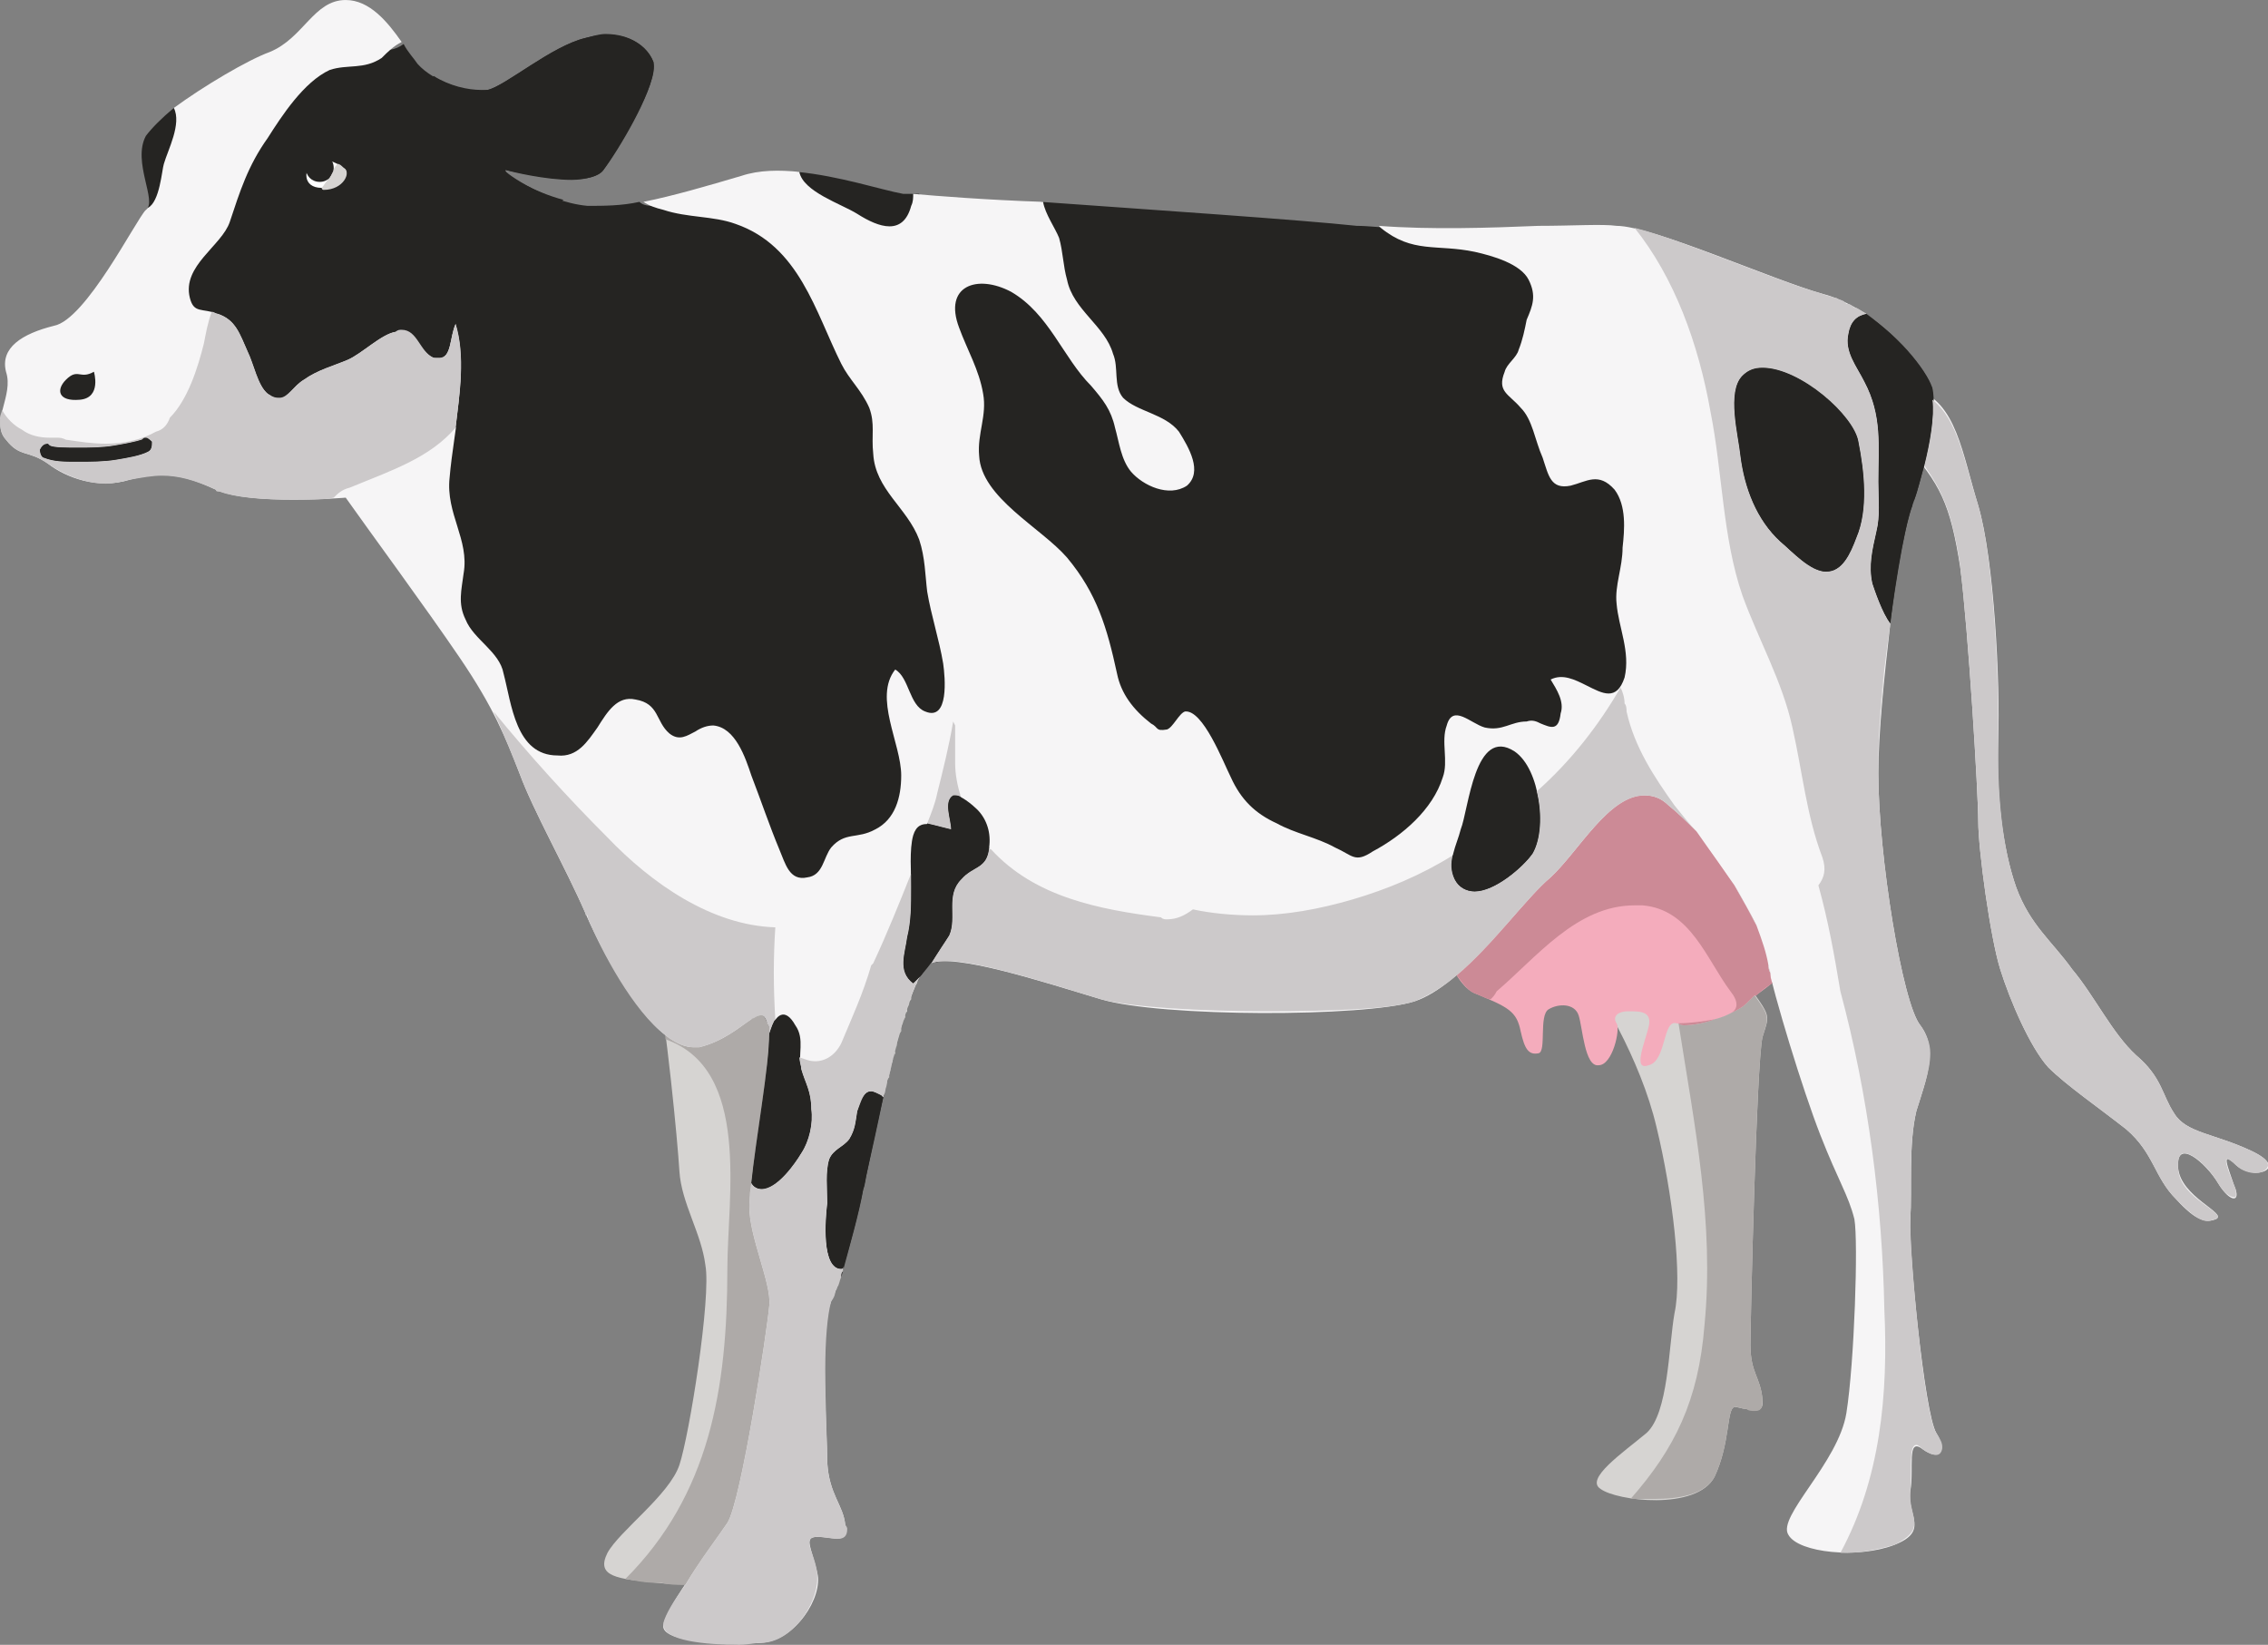 <?xml version="1.0" encoding="UTF-8"?>
<!DOCTYPE svg PUBLIC "-//W3C//DTD SVG 1.1//EN" "http://www.w3.org/Graphics/SVG/1.1/DTD/svg11.dtd">
<!-- Creator: CorelDRAW X7 -->
<svg xmlns="http://www.w3.org/2000/svg" xml:space="preserve" width="1186px" height="860px" version="1.1" shape-rendering="geometricPrecision" text-rendering="geometricPrecision" image-rendering="optimizeQuality" fill-rule="evenodd" clip-rule="evenodd"
viewBox="0 0 1135 823"
 xmlns:xlink="http://www.w3.org/1999/xlink">
 <rect x="0" y="0" width="1135" height="823" fill="#808080" stroke="none"/>
 <g id="Слой_x0020_1">
  <g id="_5603556624">
   <path fill="#F6F5F6" fill-rule="nonzero" d="M953 222c18,20 23,30 28,62 4,31 9,113 9,127 0,14 6,58 11,74 5,16 15,39 24,49 9,9 25,20 39,31 14,12 14,24 25,35 10,11 15,12 20,10 6,-3 -18,-11 -19,-26 -1,-15 14,-2 20,8 6,10 12,10 8,1 -3,-9 -7,-18 1,-10 9,8 27,2 8,-7 -19,-9 -33,-9 -39,-19 -6,-9 -6,-18 -19,-29 -12,-11 -21,-30 -32,-43 -10,-14 -21,-22 -28,-41 -7,-20 -10,-47 -9,-74 1,-28 -2,-90 -10,-117 -8,-26 -11,-52 -31,-58 -21,-6 -6,27 -6,27z"/>
   <path fill="#D6D4D2" fill-rule="nonzero" d="M327 476c7,41 12,94 13,110 1,16 11,31 13,47 3,16 -8,85 -13,100 -5,15 -30,33 -36,44 -6,12 5,13 25,15 19,2 39,1 45,-13 5,-14 20,-110 20,-145 0,-34 10,-131 0,-154 -10,-23 -67,-4 -67,-4z"/>
   <path fill="#D6D4D2" fill-rule="nonzero" d="M787 478c13,17 34,52 42,86 8,33 13,75 9,93 -3,17 -3,50 -14,60 -12,10 -31,23 -23,28 8,6 48,11 57,-6 8,-17 6,-34 10,-35 2,0 4,1 6,1 4,1 9,2 8,-5 -1,-11 -6,-13 -6,-27 0,-13 3,-140 6,-154 4,-13 5,-9 -13,-34 -18,-26 -88,-15 -82,-7z"/>
   <path fill="#F4ACBC" fill-rule="nonzero" d="M708 410c1,20 13,80 30,87 17,7 21,9 23,19 2,9 4,12 9,11 4,-1 0,-19 5,-22 5,-3 13,-3 15,3 2,6 3,26 10,25 7,0 11,-18 9,-21 -2,-3 0,-6 6,-6 6,0 12,0 10,8 -2,8 -8,22 0,19 9,-2 7,-23 14,-21 7,2 27,-2 35,-10 8,-8 21,-11 21,-30 0,-19 -21,-102 -55,-110 -35,-8 -132,48 -132,48z"/>
   <path fill="#252422" fill-rule="nonzero" d="M967 194c-3,-9 -18,-28 -37,-39 -3,7 -9,11 -18,8 -13,-5 -27,-4 -41,-7 -19,-4 -36,-14 -55,-20 -36,-10 -71,-13 -108,-18 -4,0 -7,-2 -10,-4 -6,0 -13,-1 -19,-1 -28,-3 -102,-8 -158,-12 -1,7 -6,13 -12,15 -10,4 -21,6 -31,3 -8,-2 -15,-8 -17,-16 0,-2 -1,-4 -1,-6 -4,0 -7,0 -8,0 -11,-2 -32,-9 -53,-11 -2,6 -7,12 -16,13 -5,0 -10,0 -15,1 -8,1 -16,2 -24,2 -5,1 -10,1 -16,1 -3,0 -6,0 -8,-2 -9,2 -18,2 -26,2 -22,-2 -45,-19 -41,-18 5,1 42,10 49,0 7,-10 28,-44 25,-54 -4,-10 -17,-17 -34,-12 -17,4 -40,24 -49,26 -9,2 -27,-4 -35,-13 -2,-3 -5,-6 -7,-10 -4,3 -9,4 -14,2 -17,-6 -30,-6 -45,7 -11,9 -21,20 -35,27 -8,5 -16,2 -21,-4 -6,5 -11,10 -14,14 -7,13 6,33 0,37l0 1c7,4 11,13 5,22 -11,16 -24,27 -40,37 -40,24 -25,57 19,55 27,-1 50,5 76,11 18,4 36,3 52,14 18,11 22,35 31,53 12,22 28,41 39,64 11,23 22,47 34,70 11,19 36,84 62,65 12,-9 23,2 25,13 4,-3 7,-4 8,2 4,13 -8,72 -9,90 1,0 2,1 3,1 13,9 20,23 23,40 5,-6 13,-7 20,-4 4,-15 9,-32 11,-44 2,-8 6,-30 12,-54 -6,-6 -8,-15 -6,-24 1,-10 8,-17 16,-23 1,-2 3,-2 5,-3 3,-5 5,-8 7,-9 3,-1 7,-1 12,-1 2,-2 3,-3 6,-4 15,-25 50,-26 77,-21 45,7 85,18 128,17l2 -1c50,-13 85,-32 102,-82 5,-14 15,-22 27,-23l1 0c22,-11 46,-18 69,-23 18,-6 36,-10 53,-9 4,-35 10,-72 14,-82 6,-17 13,-47 10,-59z"/>
   <path fill="#F6F5F6" fill-rule="nonzero" d="M956 610c1,-15 -1,-37 3,-54 5,-16 11,-31 2,-43 -9,-11 -21,-85 -21,-126 0,-20 3,-49 6,-75 -4,-5 -8,-17 -9,-20 -2,-9 0,-17 2,-26 2,-8 1,-16 1,-25 0,-18 2,-33 -7,-50 -4,-8 -10,-15 -8,-24 1,-6 4,-9 9,-10 -7,-4 -14,-8 -22,-10 -25,-7 -85,-34 -103,-34 -7,-1 -22,0 -39,0 -24,1 -54,2 -80,0l1 1c16,13 28,8 47,12 9,2 23,6 27,14 4,8 2,13 -1,20 -1,5 -2,10 -4,15 -1,4 -6,7 -7,11 -4,10 2,11 8,18 6,6 7,16 11,25 3,9 4,16 14,14 8,-2 14,-7 22,2 6,8 5,20 4,29 0,10 -4,19 -3,28 1,12 7,24 4,37 -4,12 -11,8 -19,4 -6,-3 -12,-6 -18,-3 3,5 7,11 5,17 -1,9 -5,7 -10,5 -2,-1 -4,-2 -7,-1 -8,0 -12,5 -21,3 -7,-2 -16,-12 -19,-1 -3,8 1,18 -2,26 -5,16 -20,29 -35,37 -9,6 -10,2 -19,-2 -9,-5 -20,-7 -29,-12 -11,-5 -18,-12 -23,-23 -4,-8 -14,-34 -23,-33 -3,1 -6,8 -9,9 -6,1 -4,-1 -8,-3 -9,-7 -15,-15 -17,-25 -5,-23 -10,-40 -25,-58 -13,-15 -43,-30 -44,-51 -1,-11 4,-20 2,-31 -2,-12 -8,-22 -12,-33 -8,-21 9,-27 26,-18 19,11 26,33 40,47 6,7 10,12 12,21 2,7 3,16 8,22 6,7 19,13 28,7 8,-7 1,-19 -4,-27 -7,-9 -21,-10 -28,-17 -5,-6 -2,-15 -5,-22 -4,-14 -20,-22 -23,-37 -2,-7 -2,-14 -4,-21 -2,-5 -7,-12 -8,-18 -29,-1 -54,-3 -65,-4 0,2 0,4 -1,6 -4,15 -16,11 -27,4 -8,-5 -27,-11 -29,-21 -10,-1 -20,-1 -29,2 -17,5 -34,10 -49,13 3,2 6,3 10,4 12,4 25,3 36,7 32,11 40,44 53,70 4,8 10,13 14,22 3,8 1,14 2,23 1,18 17,27 23,43 3,9 3,18 4,26 2,12 6,24 8,36 1,7 3,29 -9,24 -8,-3 -8,-17 -15,-21 -11,14 3,37 3,53 0,11 -3,22 -13,27 -9,5 -15,1 -22,9 -4,5 -4,14 -12,15 -9,2 -11,-7 -14,-14 -5,-12 -9,-24 -14,-37 -3,-9 -8,-24 -19,-25 -3,0 -6,1 -9,3 -4,2 -8,5 -13,1 -7,-6 -5,-15 -17,-17 -9,-2 -14,6 -19,14 -5,7 -10,15 -20,14 -21,0 -23,-26 -27,-41 -2,-11 -15,-17 -19,-27 -4,-8 -2,-15 -1,-23 3,-17 -9,-30 -7,-48 2,-24 10,-53 3,-77 -4,7 -2,20 -11,17 -8,-3 -9,-16 -19,-13 -7,1 -17,11 -24,14 -7,3 -15,5 -22,10 -7,4 -9,14 -18,7 -5,-4 -7,-15 -10,-21 -4,-9 -6,-16 -15,-19 -8,-3 -12,0 -14,-8 -4,-16 16,-26 20,-38 5,-15 9,-28 19,-42 7,-11 18,-28 31,-34 9,-3 17,0 26,-6 3,-3 6,-6 10,-8 -7,-10 -16,-21 -28,-21 -16,0 -21,19 -38,26 -11,4 -33,17 -48,28 4,8 -3,21 -5,28 -1,3 -2,19 -8,22l-1 1c-5,5 -30,55 -46,58 -16,4 -27,11 -24,23 4,12 -8,25 0,34 7,9 11,5 21,12 9,7 25,13 41,8 16,-4 26,-3 43,5 17,8 65,4 65,4 12,17 40,55 57,80 17,25 23,40 30,58 7,19 23,47 33,70 10,23 36,71 57,67 22,-5 31,-25 34,-12 1,1 1,3 1,5l0 0c3,-10 8,-13 13,-4 5,7 1,15 3,22 2,7 5,11 5,20 1,7 -1,16 -5,22 -4,7 -17,25 -25,15 -1,6 -1,10 -1,12 0,15 11,38 10,49 -1,12 -14,98 -21,109 -7,11 -30,41 -32,51 -2,9 32,10 49,9 17,-1 31,-23 28,-35 -3,-13 -7,-18 0,-18 8,0 16,4 14,-6 -1,-10 -8,-15 -9,-31 0,-16 -4,-67 2,-81 2,-4 4,-10 6,-17 -11,2 -9,-24 -8,-32 0,-7 -1,-16 1,-22 2,-5 7,-6 10,-10 3,-5 3,-8 4,-14 2,-7 4,-13 12,-8l1 1c7,-30 16,-64 24,-67 12,-5 55,9 85,18 30,9 132,9 157,1 24,-8 51,-47 68,-62 17,-15 36,-55 59,-36 23,20 46,59 49,77 4,19 18,65 27,88 9,23 14,30 17,42 2,11 0,72 -4,97 -4,25 -35,52 -29,61 5,9 35,12 53,5 18,-7 6,-15 8,-27 2,-11 -2,-27 6,-21 8,6 13,2 7,-8 -6,-10 -14,-93 -13,-107z"/>
   <path fill="#252422" fill-rule="nonzero" d="M47 186c-7,4 -8,-2 -14,4 -5,5 -4,11 7,10 11,-1 7,-14 7,-14z"/>
   <path fill="#252422" fill-rule="nonzero" d="M22 229c5,2 10,2 17,2 6,0 13,0 19,-1 6,-1 12,-2 16,-4 2,-1 2,-3 2,-5 -1,-1 -3,-2 -5,-1 -3,1 -8,2 -14,3 -6,1 -12,1 -18,1 -6,0 -12,0 -14,-1 -2,-1 -4,0 -5,2 0,2 1,4 2,4z"/>
   <path fill="#FEFEFE" fill-rule="nonzero" d="M172 84c-4,-3 -11,-6 -15,-3 -5,3 -6,13 4,13 10,1 15,-8 11,-10z"/>
   <path fill="#FEFEFE" fill-rule="nonzero" d="M163 84c0,2 -1,3 -3,3 -2,0 -3,-1 -3,-3 0,-2 1,-3 3,-3 2,0 3,1 3,3z"/>
   <path fill="#252422" fill-rule="nonzero" d="M163 84l-4 0 1 0 0 -1 -1 1 1 0 0 -1 0 1 1 0 -1 -1 0 1 1 0 -1 0 0 1 1 -1 -1 0 0 1 0 -1 -1 0 1 1 0 -1 -1 0 8 0c0,-4 -3,-7 -7,-7 -4,0 -7,3 -7,7 0,4 3,7 7,7 4,0 7,-3 7,-7l-4 0z"/>
   <path fill="#252422" fill-rule="nonzero" d="M457 418c-2,7 -1,19 -1,26 0,9 0,17 -2,25 -1,8 -5,17 3,23 5,-4 15,-18 18,-24 4,-9 -2,-20 6,-28 6,-7 13,-5 14,-16 1,-7 -1,-14 -6,-19 -2,-2 -9,-8 -12,-7 -5,3 -1,12 -1,17 -7,-1 -16,-7 -19,3z"/>
   <path fill="#252422" fill-rule="nonzero" d="M731 415c-2,8 -7,16 -3,25 8,16 33,-3 39,-13 7,-12 4,-42 -9,-51 -20,-13 -23,29 -27,39z"/>
   <path fill="#252422" fill-rule="nonzero" d="M891 271c6,5 15,16 23,15 8,0 12,-9 15,-17 6,-14 4,-33 1,-48 -3,-16 -43,-48 -58,-33 -8,8 -2,30 -1,40 2,16 8,32 20,43z"/>
   <path fill="#D6D4D2" fill-rule="nonzero" d="M145 250c-13,0 -27,-1 -35,-4 8,3 22,4 35,4 2,0 3,0 5,0 -2,0 -3,0 -5,0zm-145 -41c0,-1 1,-3 1,-4 0,0 0,0 0,0 0,1 -1,3 -1,4zm282 -109c-15,-4 -28,-12 -29,-14 1,2 14,10 29,14l0 0zm-29 -14c0,0 0,0 0,0 0,0 0,0 0,0zm0 0c0,-1 0,-1 0,-1 0,0 0,0 0,1zm0 -1c0,0 0,0 0,0 0,0 0,0 0,0zm0 0l0 0 0 0zm0 0l0 0 0 0zm0 0l0 0 0 0zm-12 -40c-7,0 -16,-2 -24,-7 0,0 0,0 0,0 8,5 17,7 24,7 1,0 2,0 3,0 -1,0 -2,0 -3,0z"/>
   <path fill="#252422" fill-rule="nonzero" d="M228 214c2,-17 5,-36 0,-52 -3,7 -2,17 -8,17 -1,0 -2,0 -3,0 -7,-3 -8,-14 -16,-14 -1,0 -2,0 -3,1 -7,1 -17,11 -24,14 -7,3 -15,5 -22,10 -5,3 -8,9 -12,9 -2,0 -3,0 -6,-2 -5,-4 -7,-15 -10,-21 -4,-9 -6,-16 -15,-19 -1,0 -2,-1 -3,-1 0,-3 1,-6 2,-8 4,-3 9,-6 12,-9 2,1 4,1 6,1 4,0 8,-1 11,-5 11,-12 17,-27 24,-41 0,0 0,0 0,0 0,1 1,1 1,1 10,0 14,-9 10,-11 -1,-1 -2,-2 -3,-2 2,-4 5,-7 8,-9 14,-13 29,-21 40,-35 8,5 17,7 24,7 1,0 2,0 3,0l0 0c9,-2 32,-22 49,-26 4,-1 7,-2 10,-2 12,0 21,6 24,14 0,1 0,2 0,3 0,12 -18,42 -25,51 -2,3 -9,5 -16,5 -13,0 -30,-4 -33,-5l0 0c0,0 0,0 0,0 0,0 0,0 0,0l0 0c0,0 0,0 0,0l0 0c0,0 0,0 0,0l0 0c0,0 0,0 0,0 0,0 0,0 0,0 0,0 0,0 0,0 0,0 0,0 0,1 0,0 0,0 0,0 0,0 0,0 0,0 0,0 0,0 0,0 1,2 14,10 29,14 -5,3 -8,8 -8,15 0,1 0,1 0,2 -3,1 -7,3 -9,8 -11,18 -14,41 -21,61 -4,12 -9,21 -16,28z"/>
   <path fill="#CCC9CA" fill-rule="nonzero" d="M145 250c-13,0 -27,-1 -35,-4 -1,0 -2,0 -2,-1l0 0c-11,-5 -19,-7 -27,-7 -5,0 -10,1 -16,2 -4,1 -8,2 -12,2 -11,0 -22,-5 -29,-10 -10,-7 -14,-3 -21,-12l0 0c-3,-3 -3,-7 -3,-11 0,-1 1,-3 1,-4 2,4 6,8 10,10 4,3 9,4 14,4 1,0 2,0 3,0 2,0 3,0 5,1 7,1 13,2 20,2 9,0 18,-2 25,-6 4,-1 6,-4 7,-7 9,-9 14,-25 17,-37 1,-5 2,-11 4,-16 1,0 2,1 3,1 9,3 11,10 15,19 3,6 5,17 10,21 3,2 4,2 6,2 4,0 7,-6 12,-9 7,-5 15,-7 22,-10 7,-3 17,-13 24,-14 1,-1 2,-1 3,-1 8,0 9,11 16,14 1,0 2,0 3,0 6,0 5,-10 8,-17 5,16 2,35 0,52 -13,15 -31,21 -53,30 -4,1 -6,3 -8,5 -4,1 -10,1 -17,1 -2,0 -3,0 -5,0zm-121 -28c-2,0 -3,1 -4,3 0,2 1,4 2,4 5,2 10,2 17,2 6,0 13,0 19,-1 6,-1 12,-2 16,-4 2,-1 2,-3 2,-5 -1,-1 -2,-2 -3,-2 -1,0 -1,0 -2,1 -3,1 -8,2 -14,3 -6,1 -12,1 -18,1 0,0 0,0 0,0 0,0 0,0 0,0 -6,0 -12,0 -14,-1 0,0 -1,-1 -1,-1z"/>
   <path fill="#252422" fill-rule="nonzero" d="M39 231c-7,0 -12,0 -17,-2 -1,0 -2,-2 -2,-4 1,-2 2,-3 4,-3 0,0 1,1 1,1 2,1 8,1 14,1 0,0 0,0 0,0 0,0 0,0 0,0 6,0 12,0 18,-1 6,-1 11,-2 14,-3 1,-1 1,-1 2,-1 1,0 2,1 3,2 0,2 0,4 -2,5 -4,2 -10,3 -16,4 -6,1 -13,1 -19,1z"/>
   <path fill="#D6D4D2" fill-rule="nonzero" d="M162 95c0,0 -1,0 -1,-1 0,0 0,0 0,0 1,-1 2,-3 3,-4 1,-1 2,-3 3,-5 0,-1 1,-2 2,-3 1,0 2,1 3,2 4,2 0,11 -10,11z"/>
   <path fill="#252422" fill-rule="nonzero" d="M164 90c1,-2 2,-4 3,-5 -1,2 -2,4 -3,5z"/>
   <path fill="#D6D4D2" fill-rule="nonzero" d="M923 777c-1,0 -2,0 -2,0l0 0c0,0 1,0 2,0zm17 -394c0,-14 1,-31 3,-48l0 0c-1,16 -3,31 -3,44 0,1 0,2 0,4zm41 -100c0,0 0,0 0,0 0,0 0,0 0,0zm0 0c0,0 0,0 0,0 0,0 0,0 0,0zm0 0c-4,-25 -8,-36 -18,-50 0,0 0,0 0,0 10,14 14,25 18,50zm-24 -31c0,0 0,0 0,0 0,0 0,0 0,0zm0 0c0,-1 0,-1 1,-2 -1,1 -1,1 -1,2zm1 -2c0,0 0,0 0,0 0,0 0,0 0,0zm0 0c0,0 0,0 0,0 0,0 0,0 0,0zm9 -55c0,0 0,0 0,0 0,0 0,0 0,0zm0 -1c0,0 0,0 0,0 0,0 0,0 0,0zm0 0c-1,-1 -1,-1 -1,-2 0,1 0,1 1,2zm-55 -47c0,0 0,0 0,0 0,0 0,0 0,0zm0 0c0,0 0,0 0,0 0,0 0,0 0,0zm0 0c0,0 0,0 0,0 0,0 0,0 0,0z"/>
   <path fill="#CCC9CA" fill-rule="nonzero" d="M1105 611c-4,0 -8,-3 -16,-11 -11,-11 -11,-23 -25,-35 -14,-11 -30,-22 -39,-31 -9,-10 -19,-33 -24,-49 -5,-16 -11,-60 -11,-74 0,-14 -5,-96 -9,-127l0 0c0,0 0,-1 0,-1 0,0 0,0 0,0 0,0 0,0 0,0 0,0 0,0 0,0 0,0 0,0 0,0 -4,-25 -8,-36 -18,-50 3,-12 5,-24 4,-33 13,10 16,31 23,53 7,24 10,77 10,107 0,4 0,7 0,10 0,3 0,6 0,9 0,25 3,48 9,65 7,19 18,27 28,41 11,13 20,32 32,43 13,11 13,20 19,29 6,10 20,10 39,19 6,3 8,5 8,7 0,2 -3,4 -6,4 -3,0 -7,-1 -10,-4 -2,-2 -4,-3 -4,-3 -1,0 -1,0 -1,1 0,2 2,7 4,12 1,2 1,3 1,4 0,2 0,2 -1,2 -2,0 -5,-2 -8,-7 -4,-7 -12,-15 -17,-15 -2,0 -3,2 -3,6 0,0 0,1 0,1 0,14 20,21 20,25 0,0 0,0 -1,1 -1,0 -3,1 -4,1z"/>
   <path fill="#252422" fill-rule="nonzero" d="M943 335l0 0c1,-8 2,-16 3,-23 -4,-5 -8,-17 -9,-20 -2,-9 0,-17 2,-26 2,-8 1,-16 1,-25 0,-18 2,-33 -7,-50 -4,-8 -10,-15 -8,-24 1,-6 4,-9 9,-10 15,11 28,26 32,35 0,1 0,1 1,2l0 0c0,0 0,0 0,0 0,1 0,1 0,1 0,0 0,0 0,0 0,1 0,3 0,5 0,0 0,0 0,0 1,9 -1,21 -4,33 0,0 0,0 0,0 0,0 0,0 0,0 -2,6 -3,12 -5,17 0,0 0,0 0,0 0,0 0,0 0,0 0,0 0,0 0,0 0,0 0,0 0,0 -1,1 -1,1 -1,2l0 0c0,0 0,0 0,0 0,0 0,1 0,1l0 0c-3,8 -8,32 -11,59l0 0c-1,7 -2,15 -3,23z"/>
   <path fill="#CCC9CA" fill-rule="nonzero" d="M924 777c-1,0 -1,0 -1,0 -1,0 -2,0 -2,0 20,-37 24,-79 22,-122 -1,-52 -8,-107 -22,-159 -3,-18 -6,-35 -11,-53 3,-4 4,-8 2,-14 -8,-21 -10,-43 -15,-65 -5,-23 -17,-44 -25,-66 -10,-29 -10,-62 -16,-92 -6,-34 -18,-67 -38,-92 24,6 72,27 94,33 0,0 0,0 0,0 0,0 0,0 0,0 0,0 0,0 0,0 0,0 0,0 0,0 0,0 0,0 0,0l0 0c2,1 4,1 6,2l1 0c1,1 3,1 4,2l1 1c2,0 3,1 4,2l1 0c2,1 3,2 5,3 -5,1 -8,4 -9,10 -2,9 4,16 8,24 9,17 7,32 7,50 0,9 1,17 -1,25 -2,9 -4,17 -2,26 1,3 5,15 9,20 -1,7 -2,15 -3,23 -2,17 -3,34 -3,48 0,1 0,3 0,4l0 0c0,41 12,115 21,126 3,4 5,9 5,14 0,9 -4,19 -7,29 -4,17 -2,39 -3,54 0,0 0,1 0,2 0,20 7,96 13,105 2,3 3,5 3,7 0,2 -1,4 -3,4 -2,0 -4,-1 -7,-3 -1,-1 -2,-2 -3,-2 -4,0 -2,13 -3,23 0,1 0,2 0,3 0,5 2,9 2,13 0,4 -2,7 -10,11l0 0c-7,2 -16,4 -24,4zm-42 -593c-4,0 -7,1 -10,4 -8,8 -2,30 -1,40 2,16 8,32 20,43 6,5 15,15 23,15 0,0 0,0 0,0 8,0 12,-9 15,-17 6,-14 4,-33 1,-48 -2,-13 -29,-37 -48,-37z"/>
   <path fill="#252422" fill-rule="nonzero" d="M914 286c-8,0 -17,-10 -23,-15 -12,-11 -18,-27 -20,-43 -1,-10 -7,-32 1,-40 3,-3 6,-4 10,-4 19,0 46,24 48,37 3,15 5,34 -1,48 -3,8 -7,17 -15,17 0,0 0,0 0,0z"/>
   <path fill="#D6D4D2" fill-rule="nonzero" d="M332 813c0,0 0,0 0,0 0,0 0,0 0,0zm0 -1c0,0 0,0 0,0 0,0 0,0 0,0zm0 0l0 0 0 0zm-1 -20c-1,0 -1,0 -2,0l0 0c1,0 1,0 2,0zm-18 -2c0,0 0,0 0,0l0 0c0,0 0,0 0,0zm100 -105c0,-14 1,-27 3,-34 0,0 0,0 0,0 0,0 0,0 0,0 -2,7 -3,20 -3,34zm9 -50l0 0c0,0 0,0 0,-1l0 0c0,1 0,1 0,1zm0 -1l0 0zm10 -39l0 0c1,-2 1,-5 2,-9 -1,4 -1,7 -2,9l0 0zm12 -54l0 0c0,0 0,-1 1,-2 -1,1 -1,2 -1,2zm1 -3c4,-18 9,-36 14,-47 0,0 0,0 0,0 0,1 0,1 0,1l-1 1c0,1 -1,2 -1,3l-1 2c0,1 0,2 0,2 -1,1 -1,2 -1,2 0,1 -1,2 -1,3 0,0 0,1 0,1 -1,1 -1,2 -1,3l-1 2c0,1 -1,2 -1,4l0 1c-1,1 -1,3 -2,5l0 1c0,1 -1,3 -1,4l0 1c-1,2 -1,3 -2,4l0 2c0,1 -1,3 -1,4l0 1zm-112 -18c0,0 0,0 0,0 0,-1 0,-1 0,-2l0 0c0,1 0,1 0,2zm127 -31c0,0 1,-1 1,-1 0,0 0,0 0,0l-1 1 0 0zm-166 -30c0,0 0,0 0,0 0,0 0,0 0,0zm0 0c0,0 0,0 0,0 0,0 0,0 0,0zm0 0c0,0 0,0 0,0 0,0 0,0 0,0zm0 0c0,0 0,-1 0,-1 0,0 0,1 0,1zm0 -1c-1,0 -1,0 -1,-1 0,1 0,1 1,1zm-1 -1c0,0 0,0 0,0 0,0 0,0 0,0zm0 0l0 0c-10,-23 -26,-51 -33,-70 -4,-10 -8,-20 -13,-31 0,0 0,0 0,0 5,11 9,21 13,31 7,19 23,47 33,70l0 0z"/>
   <path fill="#AEAAA8" fill-rule="nonzero" d="M342 793c-4,0 -7,0 -11,-1 -1,0 -1,0 -2,0l0 0c-6,0 -11,-1 -16,-2 0,0 0,0 0,0 42,-42 51,-95 51,-155 0,-36 12,-100 -31,-115 0,-1 0,-1 0,-2 5,4 10,6 14,6 1,0 2,0 3,0 12,-3 20,-10 26,-14 0,0 0,0 0,0 2,-1 3,-2 5,-2 1,0 3,1 3,4l0 0c0,1 1,1 1,2 0,1 0,2 0,3l0 0c0,16 -7,54 -9,75 0,0 0,0 0,0 -1,6 -1,10 -1,12 0,15 11,38 10,49 -1,12 -14,98 -21,109 -4,6 -14,19 -21,31 -1,0 -1,0 -1,0z"/>
   <path fill="#252422" fill-rule="nonzero" d="M422 635c0,0 0,0 0,0l0 0c0,0 0,0 0,0zm-1 0c-10,0 -8,-25 -7,-33 0,-7 -1,-16 1,-22 2,-5 7,-6 10,-10 3,-5 3,-8 4,-14 2,-5 3,-10 7,-10 1,0 3,1 5,2l1 1c-3,15 -6,28 -8,37 -1,4 -1,7 -2,9l0 0c-2,10 -6,26 -10,39l0 0 0 0c0,1 -1,1 -1,1zm-40 -40c-2,0 -4,-1 -5,-3 2,-21 9,-59 9,-75l0 0c1,-3 2,-6 3,-7 0,1 0,2 0,3 1,7 6,13 12,16 0,2 1,4 1,6 2,7 5,11 5,20 1,7 -1,16 -5,22 -3,5 -12,18 -20,18zm62 -49c0,-1 1,-3 1,-5l0 0c0,2 -1,4 -1,5zm-58 -32c0,-1 -1,-1 -1,-2 0,1 1,1 1,2zm-1 -2c0,-3 -2,-4 -3,-4 -2,0 -3,1 -5,2 0,0 0,0 0,0 2,-1 3,-2 5,-2 1,0 2,1 3,4zm75 -21c1,-1 1,-2 2,-3 0,0 0,0 0,0 0,0 -1,1 -1,1l0 1c0,0 -1,1 -1,1 0,0 0,0 0,0z"/>
   <path fill="#CCC9CA" fill-rule="nonzero" d="M370 823c-17,0 -38,-2 -38,-10 0,0 0,0 0,0l0 0c0,0 0,0 0,0 0,0 0,0 0,-1 0,0 0,0 0,0 0,0 0,0 0,0l0 0c1,-4 5,-11 11,-19l0 0c7,-12 17,-25 21,-31 7,-11 20,-97 21,-109 1,-11 -10,-34 -10,-49 0,-2 0,-6 1,-12 0,0 0,0 0,0 1,2 3,3 5,3 8,0 17,-13 20,-18 4,-6 6,-15 5,-22 0,-9 -3,-13 -5,-20 0,-2 -1,-4 -1,-6 3,1 5,2 8,2 5,0 10,-3 13,-9 5,-12 11,-25 15,-39l1 -1c7,-15 13,-30 19,-45 0,2 0,5 0,7 0,9 0,17 -2,25 -1,8 -5,17 3,23 1,-1 2,-2 4,-4 -1,1 -1,2 -2,3 -5,11 -10,29 -14,47l0 0c0,0 0,1 0,1 -1,1 -1,2 -1,2 0,2 -1,4 -1,5 0,1 -1,2 -1,3 0,0 0,0 0,0l-1 -1c-2,-1 -4,-2 -5,-2 -4,0 -5,5 -7,10 -1,6 -1,9 -4,14 -3,4 -8,5 -10,10 -2,6 -1,15 -1,22 -1,8 -3,33 7,33 0,0 1,0 1,-1l0 0c0,1 0,1 0,1 0,0 0,0 0,0 0,1 0,1 -1,2 0,1 0,2 0,2 -1,2 -1,4 -2,5 0,1 -1,2 -1,2 0,2 -1,4 -2,5 0,0 0,0 0,0 -2,7 -3,20 -3,34 0,18 1,38 1,47 1,16 8,21 9,31 1,1 1,2 1,2 0,4 -2,5 -5,5 -3,0 -6,-1 -10,-1 -3,0 -4,1 -4,3 0,3 3,8 4,15 0,1 0,2 0,3 0,13 -13,32 -28,32 -3,0 -7,1 -11,1zm-23 -299c-4,0 -9,-2 -14,-6l0 0c0,0 0,0 0,0 -16,-12 -32,-42 -39,-59 0,0 0,0 0,0 0,0 0,0 0,0 0,0 0,0 0,0 0,0 0,0 0,0 0,0 0,0 0,0 0,0 0,0 0,0 0,0 0,-1 0,-1l0 0c-1,0 -1,0 -1,-1 0,0 0,0 0,0 0,0 0,0 0,0 0,0 0,0 0,0l0 0c-10,-23 -26,-51 -33,-70 -4,-10 -8,-20 -13,-31 18,22 37,43 57,63 22,23 52,44 84,45 -1,15 -1,30 0,46 -1,1 -2,4 -3,7l0 0 0 0c0,-1 0,-2 0,-3 0,-1 -1,-1 -1,-2l0 0c-1,-3 -2,-4 -3,-4 -2,0 -3,1 -5,2 -6,4 -14,11 -26,14 -1,0 -2,0 -3,0z"/>
   <path fill="#D6D4D2" fill-rule="nonzero" d="M634 506c-33,0 -68,-2 -83,-6 -23,-7 -54,-17 -73,-19l0 0c19,2 50,12 73,19 15,4 50,6 83,6 31,0 62,-1 74,-5 0,0 0,0 0,0 0,0 0,0 0,0 -12,4 -43,5 -74,5zm74 -5c0,0 0,0 0,0 0,0 0,0 0,0zm0 0c0,0 0,0 0,0 0,0 0,0 0,0zm38 -1c-2,0 -5,-2 -8,-3 3,1 6,3 8,3 0,0 0,0 0,0zm132 -2c0,0 0,0 0,0 1,0 1,0 1,0 0,0 0,0 -1,0zm-140 -1c0,0 0,0 0,0 0,0 0,0 0,0zm-273 -15c1,0 1,0 1,0 0,0 0,0 0,0l0 0c0,0 0,0 0,0 0,0 0,0 0,0 0,0 0,0 0,0 0,0 0,0 0,0l0 0c0,0 0,0 0,0 0,0 0,0 0,0 0,0 0,0 0,0l0 0 -1 0z"/>
   <path fill="#AEAAA8" fill-rule="nonzero" d="M828 750c-4,0 -8,0 -12,0 22,-25 34,-49 37,-87 5,-51 -5,-100 -13,-151 1,1 2,1 3,1 4,0 10,-1 15,-3 4,-1 6,-2 8,-3 4,-2 6,-3 8,-5 2,-2 3,-3 4,-4 0,0 0,0 0,0l0 0c8,11 7,11 4,21l0 0c-3,14 -6,141 -6,154l0 0c0,14 5,16 6,27 0,0 0,1 0,1 0,4 -1,5 -4,5 -1,0 -3,0 -4,-1 -2,0 -4,-1 -5,-1 0,0 -1,0 -1,0 -4,1 -2,18 -10,35l0 0c-5,9 -18,11 -30,11z"/>
   <path fill="#CC8A96" fill-rule="nonzero" d="M843 513c-1,0 -2,0 -3,-1 0,0 0,0 0,0 6,0 13,-1 18,-2 -5,2 -11,3 -15,3zm23 -6c4,-2 4,-6 0,-11 -12,-16 -20,-41 -44,-43 -1,0 -3,0 -4,0 -29,0 -49,26 -69,43 -1,2 -2,3 -3,4 -2,0 -5,-2 -8,-3 0,0 0,0 0,0l0 0c0,0 0,0 0,0 0,0 0,0 0,0 -3,-1 -6,-5 -9,-9 18,-15 35,-39 47,-49 14,-13 29,-41 47,-41 4,0 8,1 12,5 5,4 9,8 14,13 7,10 12,17 19,27 4,7 8,14 11,20 3,8 5,14 6,20 0,1 0,2 1,4 0,1 0,3 1,5 -2,1 -6,4 -8,6 0,0 0,0 -1,0 -1,1 -2,2 -4,4 -2,2 -4,3 -8,5z"/>
   <path fill="#252422" fill-rule="nonzero" d="M466 482l0 0c0,0 0,0 0,0 0,0 0,0 0,0zm0 0c0,0 0,0 0,0 0,0 0,0 0,0zm0 0c0,0 0,0 0,0 0,0 0,0 0,0zm0 0l0 0 0 0zm0 0c0,0 0,0 0,0 0,0 0,0 0,0zm0 0c2,-1 4,-1 7,-1 2,0 3,0 5,0l0 0c-2,0 -3,0 -5,0 -3,0 -5,0 -7,1l0 0z"/>
   <path fill="#CCC9CA" fill-rule="nonzero" d="M634 506c-33,0 -68,-2 -83,-6 -23,-7 -54,-17 -73,-19 -2,0 -3,0 -5,0 -3,0 -5,0 -7,1l0 0c0,0 0,0 0,0 0,0 0,0 0,0 0,0 0,0 0,0l0 0c0,0 0,0 0,0 0,0 0,0 0,0 0,0 0,0 0,0 0,0 0,0 0,0l0 0c0,0 0,0 0,0 3,-5 7,-11 9,-14 4,-9 -2,-20 6,-28 6,-7 13,-5 14,-16 0,1 1,1 1,1 22,24 54,30 85,34 1,1 2,1 3,1 5,0 9,-2 13,-5 9,2 20,3 30,3 16,0 33,-3 50,-8 17,-5 34,-12 50,-22 -1,4 -1,8 1,12 2,4 6,6 10,6 10,0 24,-12 29,-19 4,-7 5,-19 2,-31 17,-15 31,-33 42,-52 1,2 2,5 2,8 1,1 1,3 1,4 4,18 14,33 24,47 4,5 8,10 11,13 -5,-5 -9,-9 -14,-13 -4,-4 -8,-5 -12,-5 -18,0 -33,28 -47,41 -12,10 -29,34 -47,49 0,0 0,0 0,0 -7,6 -14,10 -21,13 0,0 0,0 0,0 0,0 0,0 0,0 0,0 0,0 0,0 0,0 0,0 0,0 0,0 0,0 0,0 -12,4 -43,5 -74,5zm252 -19c-1,-2 -1,-3 -1,-4 0,0 0,0 0,0 0,1 1,3 1,4zm-7 -24c-3,-6 -7,-13 -11,-20 0,0 0,0 0,0 5,8 8,15 11,20zm-403 -48c-4,-1 -8,-2 -12,-3 2,-5 4,-10 5,-15 3,-12 6,-24 8,-36l0 0 1 2c0,6 0,13 0,19 0,5 1,11 3,17 -1,-1 -2,-1 -3,-1 0,0 -1,0 -1,0 -5,3 -1,12 -1,17z"/>
   <path fill="#252422" fill-rule="nonzero" d="M457 492c-8,-6 -4,-15 -3,-23 2,-8 2,-16 2,-25 0,-2 0,-5 0,-7 3,-8 6,-16 8,-25 4,1 8,2 12,3 0,-5 -4,-14 1,-17 0,0 1,0 1,0 1,0 2,0 3,1 3,9 8,18 14,25 -1,11 -8,9 -14,16 -8,8 -2,19 -6,28 -2,3 -6,9 -9,14l0 0c0,0 0,0 -1,0l0 0c-1,2 -3,4 -4,6l0 0c0,0 0,0 0,0 0,0 0,0 0,0 -2,2 -3,3 -4,4z"/>
   <path fill="#252422" fill-rule="nonzero" d="M738 446c-4,0 -8,-2 -10,-6 -2,-4 -2,-8 -1,-12 15,-9 29,-20 42,-32 3,12 2,24 -2,31 -5,7 -19,19 -29,19z"/>
  </g>
 </g>
</svg>
